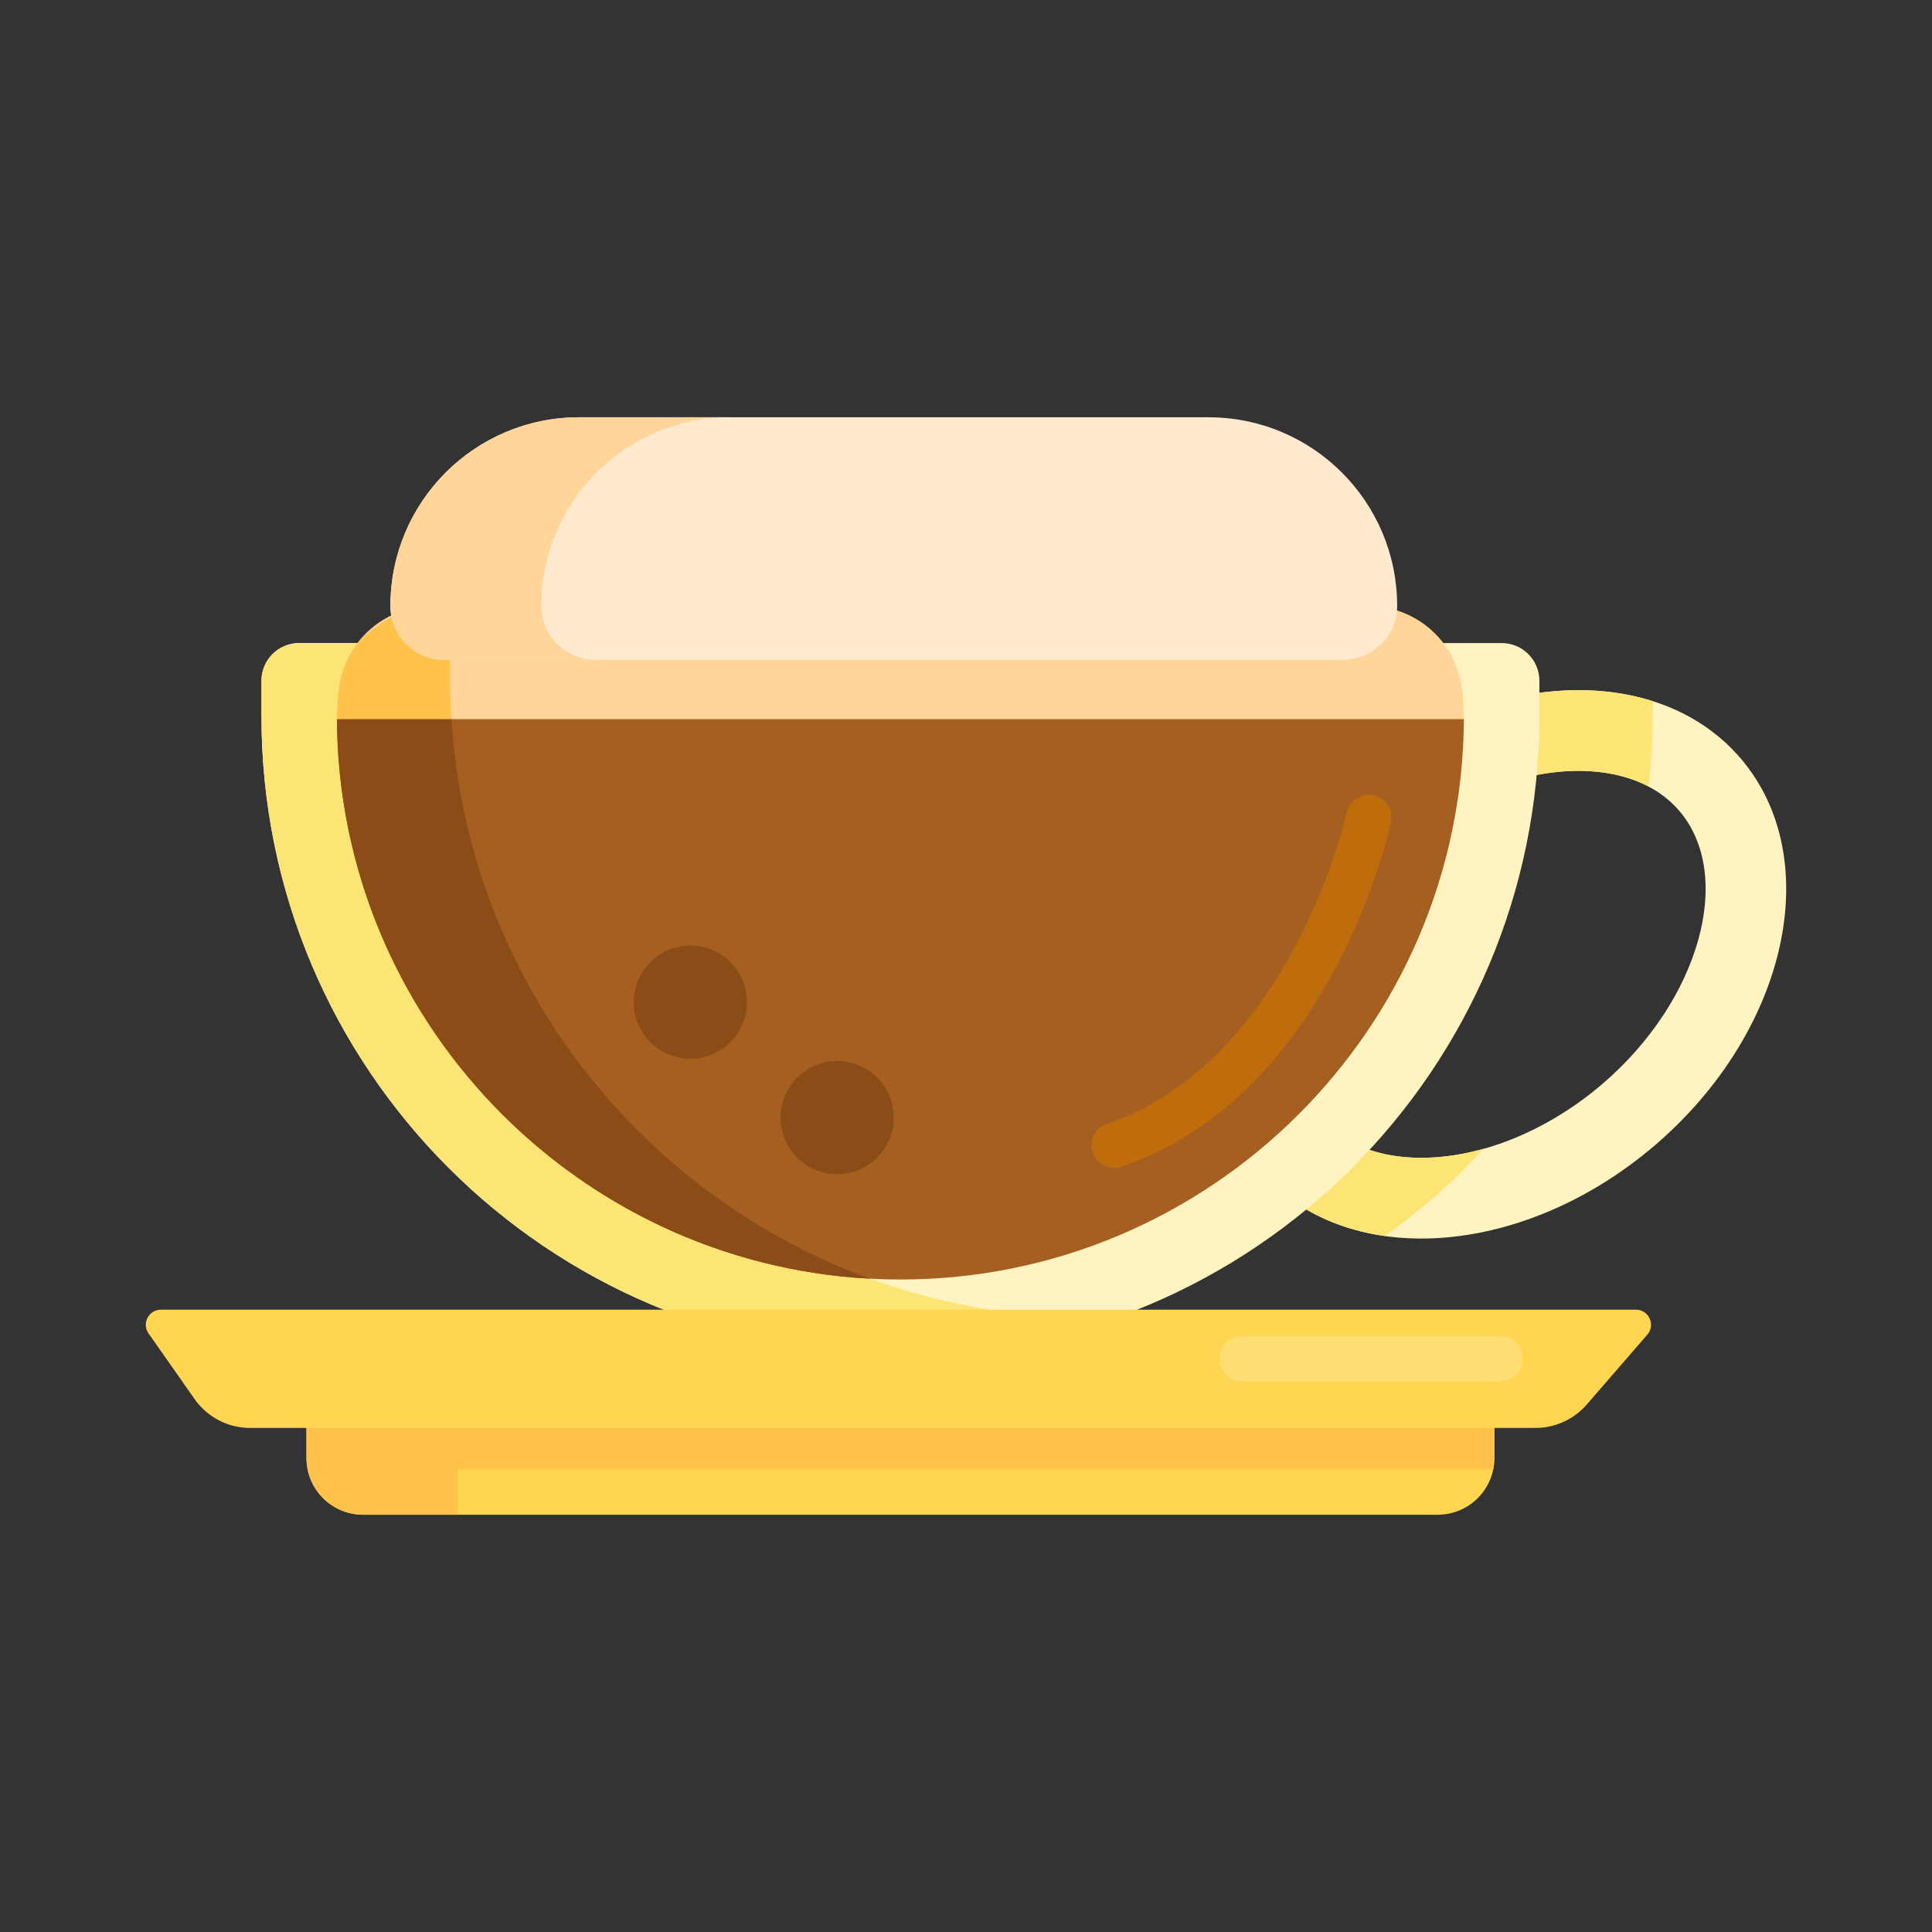 <?xml version="1.0" standalone="no"?><!DOCTYPE svg PUBLIC "-//W3C//DTD SVG 1.1//EN" "http://www.w3.org/Graphics/SVG/1.1/DTD/svg11.dtd"><svg class="icon" width="200px" height="200.00px" viewBox="0 0 1024 1024" version="1.1" xmlns="http://www.w3.org/2000/svg"><rect x="0" y="0" width="1024" height="1024" fill="#333333" stroke="none"/><path d="M922.554 401.928c-45.35-52.968-139.212-47.02-209.648 13.286-70.436 60.306-90.772 152.132-45.422 205.1s139.212 47.02 209.648-13.286c70.436-60.306 90.772-152.132 45.422-205.1z m-73.256 172.59c-31.44 26.918-70.192 41.44-103.664 38.846-13.564-1.052-32.492-5.528-45.642-20.884-17.504-20.444-14.676-48.064-11.434-62.71 6.49-29.306 25.51-59.21 52.18-82.046 31.438-26.918 70.19-41.44 103.662-38.846 13.564 1.052 32.494 5.528 45.642 20.884 29.424 34.364 10.766 100.654-40.744 144.756z" fill="#FFF4C1" /><path d="M786.408 608.85c-13.896 3.904-27.736 5.524-40.774 4.512-13.564-1.052-32.492-5.528-45.642-20.884-17.504-20.444-14.676-48.064-11.434-62.71 6.49-29.306 25.51-59.21 52.18-82.046 31.438-26.918 70.19-41.44 103.662-38.846 8.604 0.666 19.362 2.724 29.438 8.048a342.03 342.03 0 0 0 2.068-37.42v-7.88c-48.316-15.314-111.834-0.222-163.004 43.588-70.436 60.306-90.772 152.132-45.422 205.1 16.772 19.59 40.19 31.098 66.596 34.8a340.218 340.218 0 0 0 52.332-46.262z" fill="#FCE575" /><path d="M477.248 718.166h-0.014c-187.036 0-338.66-151.624-338.66-338.66v-18.674c0-11.046 8.954-20 20-20h637.334c11.046 0 20 8.954 20 20v18.674c0 187.038-151.622 338.66-338.66 338.66z" fill="#FFF4C1" /><path d="M577.248 698.166h-0.014c-187.036 0-338.66-151.624-338.66-338.66v-18.674h-80c-11.046 0-20 8.954-20 20v18.674c0 187.036 151.624 338.66 338.66 338.66h0.014c40.74 0 79.798-7.198 115.976-20.386-5.296 0.248-10.618 0.386-15.976 0.386z" fill="#FCE575" /><path d="M477.236 678.166c-164.24 0-297.94-133.258-298.658-297.334h597.328c-0.718 164.074-134.418 297.334-298.658 297.334h-0.012z" fill="#A56021" /><path d="M590.574 619.038a12.002 12.002 0 0 1-3.89-23.356c97.462-33.41 126.834-163.622 127.12-164.932a12.012 12.012 0 0 1 14.276-9.176 12 12 0 0 1 9.174 14.278c-1.282 5.894-32.668 144.784-142.788 182.534a12.032 12.032 0 0 1-3.892 0.652z" fill="#BF6C0D" /><path d="M365.9 531.166m-30 0a30 30 0 1 0 60 0 30 30 0 1 0-60 0Z" fill="#8C4C17" /><path d="M443.722 592.348m-30 0a30 30 0 1 0 60 0 30 30 0 1 0-60 0Z" fill="#8C4C17" /><path d="M762.04 802.834H192.444c-16.568 0-30-13.432-30-30v-42H792.04v42c0 16.568-13.432 30-30 30z" fill="#FFD551" /><path d="M242.444 778.834h548.992c0.394-1.938 0.602-3.944 0.602-6v-42H162.444v42c0 16.568 13.432 30 30 30h50v-24z" fill="#FFC34C" /><path d="M813.826 756.834H132.594a35.996 35.996 0 0 1-29.47-15.324l-24.378-34.748c-3.72-5.302 0.072-12.594 6.548-12.594h781.762c6.856 0 10.536 8.058 6.046 13.24l-32.07 37.004a36.012 36.012 0 0 1-27.206 12.422z" fill="#FFD551" /><path d="M795.078 732.166h-136.762a12 12 0 0 1 0-24h136.762a12 12 0 0 1 0 24z" fill="#FFDF74" /><path d="M229.3 321.166c-24.716 0-45.858 18.036-49.448 42.49a120.332 120.332 0 0 0-1.274 17.51h597.328c0-5.948-0.434-11.794-1.274-17.51-3.59-24.454-24.732-42.49-49.448-42.49H229.3z" fill="#FFD59A" /><path d="M461.106 677.726c-123.476-45.072-213.33-159.964-221.842-296.892H178.578c0.694 158.666 125.754 288.508 282.528 296.892z" fill="#8C4C17" /><path d="M238.576 340.834l0.708-19.666s-27.216-4.5-49.75 19.666c-4.972 6.496-8.422 14.25-9.682 22.826a120.604 120.604 0 0 0-1.274 17.508h60.706a343.788 343.788 0 0 1-0.708-21.66v-18.674z" fill="#FFC34C" /><path d="M206.926 321.166c0-55.228 44.772-100 100-100h333.592c55.228 0 100 44.772 100 100 0 15.74-12.76 28.5-28.5 28.5H235.426c-15.74 0-28.5-12.76-28.5-28.5z" fill="#FFEACF" /><path d="M286.926 321.166c0-55.228 44.772-100 100-100h-80c-55.228 0-100 44.772-100 100 0 15.74 12.76 28.5 28.5 28.5h80c-15.74 0-28.5-12.76-28.5-28.5z" fill="#FFD59A" /></svg>